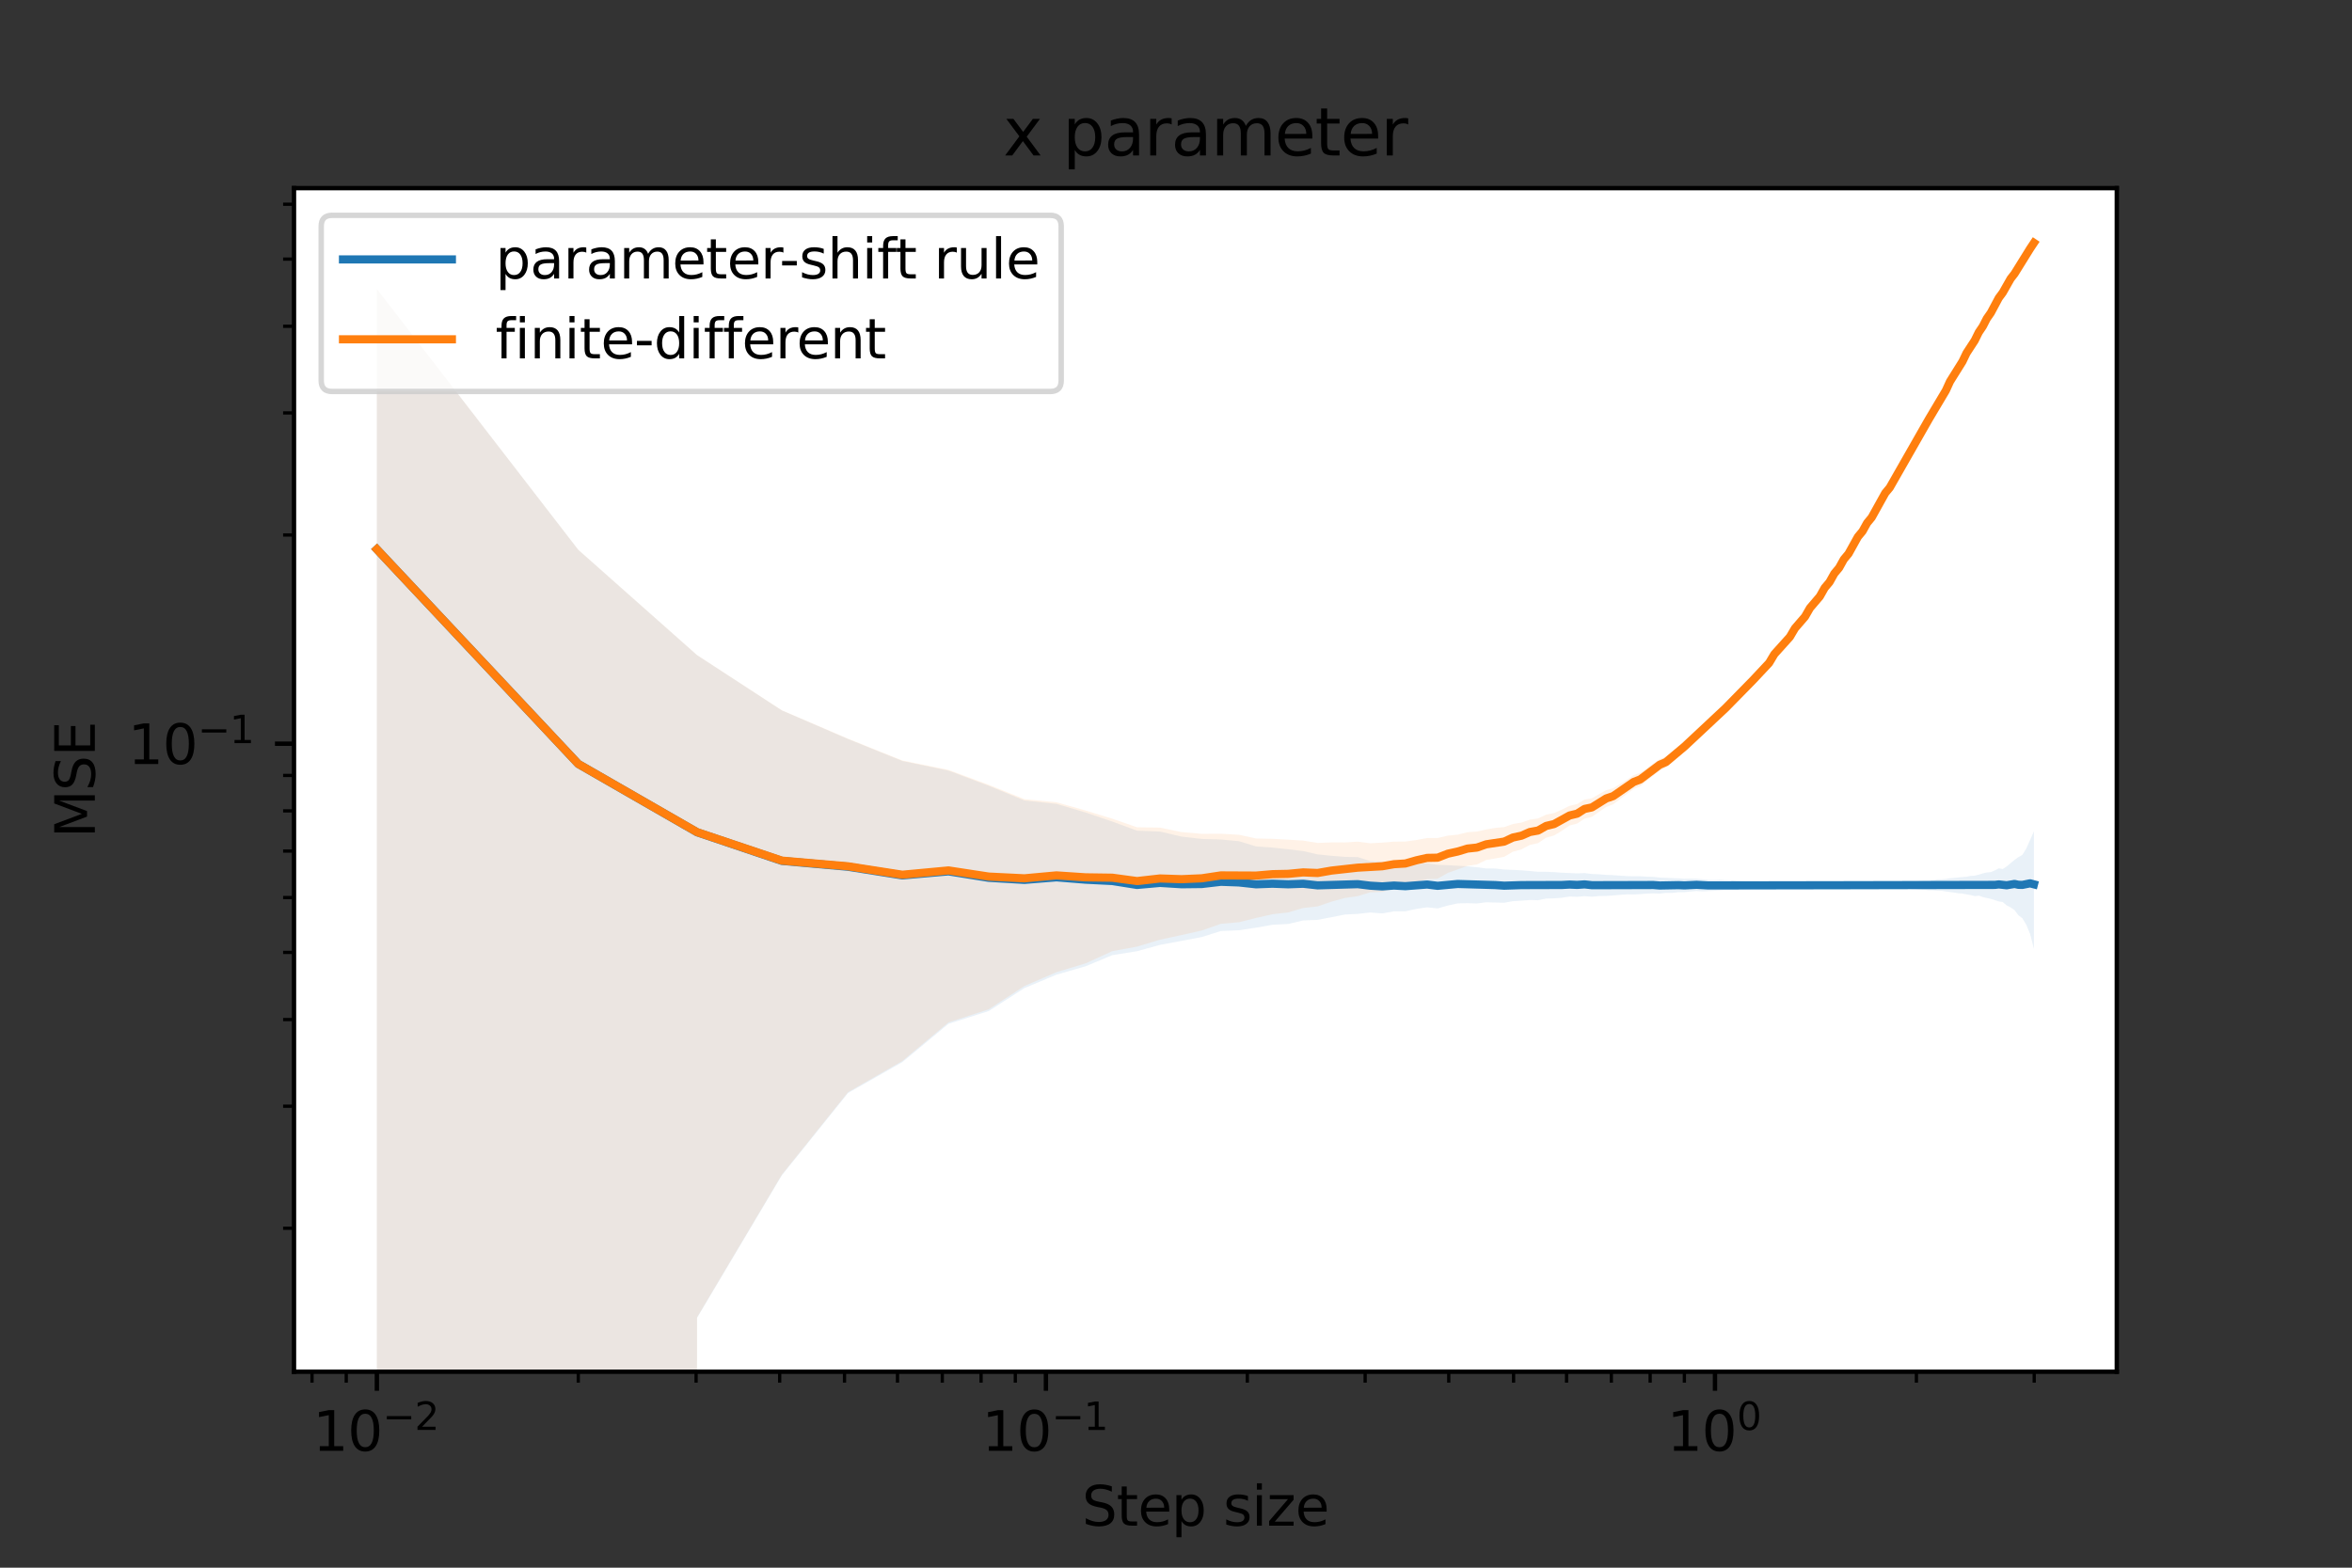 <?xml version="1.0" encoding="utf-8" standalone="no"?>
<!DOCTYPE svg PUBLIC "-//W3C//DTD SVG 1.1//EN"
  "http://www.w3.org/Graphics/SVG/1.1/DTD/svg11.dtd">
<svg xmlns:xlink="http://www.w3.org/1999/xlink" width="432pt" height="288pt" viewBox="0 0 432 288" xmlns="http://www.w3.org/2000/svg" version="1.1">
 <rect x="0" y="0" width="432" height="288" fill="#333333" stroke="none"/>
 <defs>
  <style type="text/css">*{stroke-linejoin: round; stroke-linecap: butt}</style>
 </defs>
 <g id="figure_1">
  <g id="patch_1">
   <path d="M 0 288 
L 432 288 
L 432 0 
L 0 0 
L 0 288 
z
" style="fill: none"/>
  </g>
  <g id="axes_1">
   <g id="patch_2">
    <path d="M 54 252 
L 388.8 252 
L 388.8 34.56 
L 54 34.56 
z
" style="fill: #ffffff"/>
   </g>
   <g id="PolyCollection_1">
    <path d="M 69.218 53.087 
L 69.218 127372.993 
L 106.212 127372.993 
L 128.029 242.116 
L 143.605 215.923 
L 155.755 200.807 
L 165.736 195.126 
L 174.219 188.082 
L 181.605 185.738 
L 188.153 181.527 
L 194.039 179.057 
L 199.391 177.52 
L 204.302 175.471 
L 208.841 174.746 
L 213.065 173.584 
L 217.017 172.848 
L 220.731 172.145 
L 224.238 171.041 
L 227.56 170.897 
L 230.717 170.418 
L 233.728 169.892 
L 236.605 169.742 
L 239.361 169.092 
L 242.008 168.99 
L 244.554 168.503 
L 247.009 168.014 
L 249.378 167.893 
L 251.668 167.633 
L 253.886 167.808 
L 256.036 167.417 
L 258.124 167.416 
L 260.152 166.971 
L 262.125 166.684 
L 264.047 166.889 
L 265.92 166.36 
L 267.747 165.96 
L 269.531 165.922 
L 271.275 165.973 
L 272.98 165.757 
L 274.648 165.809 
L 276.282 165.847 
L 277.883 165.551 
L 279.452 165.462 
L 280.992 165.341 
L 282.503 165.379 
L 283.988 165.07 
L 285.446 165.039 
L 286.879 164.922 
L 288.289 164.703 
L 289.676 164.753 
L 291.041 164.635 
L 292.386 164.743 
L 293.71 164.614 
L 295.015 164.593 
L 296.301 164.503 
L 297.57 164.393 
L 298.821 164.301 
L 300.056 164.324 
L 301.275 164.255 
L 302.478 164.167 
L 303.666 164.119 
L 304.841 164.168 
L 306.001 164.031 
L 307.147 164.039 
L 308.281 163.894 
L 309.402 163.897 
L 310.511 163.781 
L 311.608 163.688 
L 312.694 163.755 
L 313.768 163.703 
L 314.832 163.657 
L 315.885 163.584 
L 316.928 163.498 
L 317.961 163.485 
L 318.985 163.495 
L 319.999 163.415 
L 321.005 163.381 
L 322.001 163.317 
L 322.989 163.334 
L 323.969 163.26 
L 324.94 163.23 
L 325.904 163.124 
L 326.859 163.149 
L 327.808 163.107 
L 328.749 163.082 
L 329.682 163.039 
L 330.609 162.999 
L 331.529 162.96 
L 332.443 162.907 
L 333.35 162.876 
L 334.251 162.845 
L 335.145 162.792 
L 336.034 162.766 
L 336.916 162.719 
L 337.793 162.687 
L 338.664 162.639 
L 339.53 162.636 
L 340.391 162.687 
L 341.246 162.728 
L 342.096 162.746 
L 342.941 162.82 
L 343.781 162.832 
L 344.616 162.882 
L 345.447 162.938 
L 346.272 162.975 
L 347.094 163.004 
L 347.911 163.104 
L 348.724 163.143 
L 349.532 163.153 
L 350.336 163.204 
L 351.136 163.324 
L 351.933 163.352 
L 352.725 163.425 
L 353.513 163.48 
L 354.298 163.576 
L 355.079 163.575 
L 355.856 163.624 
L 356.63 163.654 
L 357.4 163.773 
L 358.167 163.874 
L 358.931 163.977 
L 359.691 164.107 
L 360.448 164.16 
L 361.202 164.307 
L 361.953 164.433 
L 362.7 164.625 
L 363.445 164.538 
L 364.186 164.792 
L 364.925 164.979 
L 365.661 165.132 
L 366.394 165.354 
L 367.125 165.599 
L 367.852 165.72 
L 368.577 166.325 
L 369.3 166.7 
L 370.02 167.2 
L 370.737 168.147 
L 371.452 168.694 
L 372.164 169.866 
L 372.874 171.572 
L 373.582 174.312 
L 373.582 152.711 
L 373.582 152.711 
L 372.874 154.323 
L 372.164 155.895 
L 371.452 157.048 
L 370.737 157.46 
L 370.02 157.965 
L 369.3 158.57 
L 368.577 159.168 
L 367.852 159.654 
L 367.125 159.52 
L 366.394 159.906 
L 365.661 160.215 
L 364.925 160.286 
L 364.186 160.449 
L 363.445 160.687 
L 362.7 160.867 
L 361.953 160.909 
L 361.202 161.072 
L 360.448 161.125 
L 359.691 161.193 
L 358.931 161.281 
L 358.167 161.34 
L 357.4 161.47 
L 356.63 161.528 
L 355.856 161.54 
L 355.079 161.705 
L 354.298 161.733 
L 353.513 161.759 
L 352.725 161.823 
L 351.933 161.927 
L 351.136 162.005 
L 350.336 162.029 
L 349.532 162.104 
L 348.724 162.127 
L 347.911 162.185 
L 347.094 162.208 
L 346.272 162.266 
L 345.447 162.315 
L 344.616 162.361 
L 343.781 162.395 
L 342.941 162.439 
L 342.096 162.477 
L 341.246 162.514 
L 340.391 162.558 
L 339.53 162.607 
L 338.664 162.603 
L 337.793 162.557 
L 336.916 162.535 
L 336.034 162.487 
L 335.145 162.449 
L 334.251 162.397 
L 333.35 162.375 
L 332.443 162.346 
L 331.529 162.289 
L 330.609 162.261 
L 329.682 162.268 
L 328.749 162.177 
L 327.808 162.147 
L 326.859 162.063 
L 325.904 162.057 
L 324.94 162.055 
L 323.969 162.024 
L 322.989 161.89 
L 322.001 161.902 
L 321.005 161.894 
L 319.999 161.852 
L 318.985 161.829 
L 317.961 161.706 
L 316.928 161.697 
L 315.885 161.622 
L 314.832 161.679 
L 313.768 161.647 
L 312.694 161.532 
L 311.608 161.433 
L 310.511 161.412 
L 309.402 161.442 
L 308.281 161.356 
L 307.147 161.325 
L 306.001 161.267 
L 304.841 161.221 
L 303.666 161.092 
L 302.478 161.055 
L 301.275 160.982 
L 300.056 160.984 
L 298.821 160.953 
L 297.57 160.866 
L 296.301 160.777 
L 295.015 160.722 
L 293.71 160.614 
L 292.386 160.567 
L 291.041 160.388 
L 289.676 160.456 
L 288.289 160.386 
L 286.879 160.331 
L 285.446 160.222 
L 283.988 160.155 
L 282.503 160.155 
L 280.992 160.014 
L 279.452 159.885 
L 277.883 159.808 
L 276.282 159.738 
L 274.648 159.56 
L 272.98 159.542 
L 271.275 159.327 
L 269.531 159.148 
L 267.747 159.041 
L 265.92 158.944 
L 264.047 158.869 
L 262.125 158.601 
L 260.152 158.731 
L 258.124 158.539 
L 256.036 158.324 
L 253.886 158.283 
L 251.668 158.183 
L 249.378 157.459 
L 247.009 157.415 
L 244.554 157.219 
L 242.008 156.958 
L 239.361 156.351 
L 236.605 156.016 
L 233.728 155.709 
L 230.717 155.498 
L 227.56 154.537 
L 224.238 154.221 
L 220.731 154.123 
L 217.017 153.693 
L 213.065 152.763 
L 208.841 152.603 
L 204.302 150.932 
L 199.391 149.266 
L 194.039 147.682 
L 188.153 147.052 
L 181.605 144.354 
L 174.219 141.572 
L 165.736 139.805 
L 155.755 135.765 
L 143.605 130.517 
L 128.029 120.359 
L 106.212 101.004 
L 69.218 53.087 
z
" clip-path="url(#p5940b8e900)" style="fill: #1f77b4; fill-opacity: 0.1"/>
   </g>
   <g id="PolyCollection_2">
    <path d="M 69.218 53.088 
L 69.218 127372.993 
L 106.212 127372.993 
L 128.029 242.02 
L 143.605 215.803 
L 155.755 200.656 
L 165.736 194.922 
L 174.219 187.829 
L 181.605 185.417 
L 188.153 181.144 
L 194.039 178.6 
L 199.391 176.978 
L 204.302 174.736 
L 208.841 173.902 
L 213.065 172.629 
L 217.017 171.773 
L 220.731 170.943 
L 224.238 169.714 
L 227.56 169.422 
L 230.717 168.632 
L 233.728 167.948 
L 236.605 167.623 
L 239.361 166.806 
L 242.008 166.516 
L 244.554 165.642 
L 247.009 164.962 
L 249.378 164.627 
L 251.668 163.924 
L 253.886 163.853 
L 256.036 163.238 
L 258.124 162.986 
L 260.152 162.048 
L 262.125 161.512 
L 264.047 161.428 
L 265.92 160.37 
L 267.747 159.71 
L 269.531 159.076 
L 271.275 158.814 
L 272.98 157.983 
L 274.648 157.704 
L 276.282 157.405 
L 277.883 156.464 
L 279.452 156.039 
L 280.992 155.223 
L 282.503 154.893 
L 283.988 153.889 
L 285.446 153.486 
L 286.879 152.62 
L 288.289 151.652 
L 289.676 151.295 
L 291.041 150.388 
L 292.386 150.065 
L 293.71 149.124 
L 295.015 148.255 
L 296.301 147.753 
L 297.57 146.793 
L 298.821 145.834 
L 300.056 144.95 
L 301.275 144.442 
L 302.478 143.455 
L 303.666 142.488 
L 304.841 141.579 
L 306.001 141.003 
L 307.147 140.049 
L 308.281 138.976 
L 309.402 137.998 
L 310.511 136.931 
L 311.608 135.871 
L 312.694 134.911 
L 313.768 133.864 
L 314.832 132.815 
L 315.885 131.744 
L 316.928 130.659 
L 317.961 129.615 
L 318.985 128.58 
L 319.999 127.487 
L 321.005 126.417 
L 322.001 125.327 
L 322.989 124.28 
L 323.969 123.18 
L 324.94 122.103 
L 325.904 120.452 
L 326.859 119.4 
L 327.808 118.313 
L 328.749 117.234 
L 329.682 115.613 
L 330.609 114.528 
L 331.529 113.444 
L 332.443 111.824 
L 333.35 110.748 
L 334.251 109.674 
L 335.145 108.065 
L 336.034 106.999 
L 336.916 105.403 
L 337.793 104.343 
L 338.664 102.76 
L 339.53 101.72 
L 340.391 100.187 
L 341.246 98.658 
L 342.096 97.641 
L 342.941 96.137 
L 343.781 95.128 
L 344.616 93.634 
L 345.447 92.152 
L 346.272 90.676 
L 347.094 89.699 
L 347.911 88.26 
L 348.724 86.817 
L 349.532 85.38 
L 350.336 83.967 
L 351.136 82.584 
L 351.933 81.193 
L 352.725 79.828 
L 353.513 78.473 
L 354.298 77.141 
L 355.079 75.806 
L 355.856 74.497 
L 356.63 73.201 
L 357.4 71.936 
L 358.167 70.265 
L 358.931 69.034 
L 359.691 67.824 
L 360.448 66.619 
L 361.202 65.05 
L 361.953 63.894 
L 362.7 62.762 
L 363.445 61.244 
L 364.186 60.157 
L 364.925 58.719 
L 365.661 57.662 
L 366.394 56.281 
L 367.125 54.93 
L 367.852 53.934 
L 368.577 52.656 
L 369.3 51.395 
L 370.02 50.476 
L 370.737 49.284 
L 371.452 48.104 
L 372.164 46.967 
L 372.874 45.862 
L 373.582 44.791 
L 373.582 44.444 
L 373.582 44.444 
L 372.874 45.498 
L 372.164 46.599 
L 371.452 47.734 
L 370.737 48.885 
L 370.02 50.076 
L 369.3 51.006 
L 368.577 52.27 
L 367.852 53.567 
L 367.125 54.532 
L 366.394 55.885 
L 365.661 57.27 
L 364.925 58.319 
L 364.186 59.753 
L 363.445 60.863 
L 362.7 62.36 
L 361.953 63.494 
L 361.202 64.662 
L 360.448 66.229 
L 359.691 67.429 
L 358.931 68.65 
L 358.167 69.885 
L 357.4 71.568 
L 356.63 72.845 
L 355.856 74.132 
L 355.079 75.464 
L 354.298 76.788 
L 353.513 78.129 
L 352.725 79.493 
L 351.933 80.884 
L 351.136 82.285 
L 350.336 83.69 
L 349.532 85.123 
L 348.724 86.558 
L 347.911 88.017 
L 347.094 89.48 
L 346.272 90.475 
L 345.447 91.969 
L 344.616 93.476 
L 343.781 94.991 
L 342.941 96.014 
L 342.096 97.551 
L 341.246 98.585 
L 340.391 100.142 
L 339.53 101.71 
L 338.664 102.747 
L 337.793 104.293 
L 336.916 105.331 
L 336.034 106.886 
L 335.145 107.922 
L 334.251 109.482 
L 333.35 110.529 
L 332.443 111.574 
L 331.529 113.135 
L 330.609 114.182 
L 329.682 115.244 
L 328.749 116.788 
L 327.808 117.83 
L 326.859 118.844 
L 325.904 119.895 
L 324.94 121.472 
L 323.969 122.504 
L 322.989 123.476 
L 322.001 124.525 
L 321.005 125.559 
L 319.999 126.568 
L 318.985 127.584 
L 317.961 128.534 
L 316.928 129.546 
L 315.885 130.51 
L 314.832 131.552 
L 313.768 132.53 
L 312.694 133.445 
L 311.608 134.36 
L 310.511 135.318 
L 309.402 136.302 
L 308.281 137.195 
L 307.147 138.116 
L 306.001 139.007 
L 304.841 139.435 
L 303.666 140.254 
L 302.478 141.127 
L 301.275 141.959 
L 300.056 142.4 
L 298.821 143.244 
L 297.57 144.028 
L 296.301 144.795 
L 295.015 145.165 
L 293.71 145.89 
L 292.386 146.647 
L 291.041 146.892 
L 289.676 147.718 
L 288.289 148.037 
L 286.879 148.734 
L 285.446 149.364 
L 283.988 149.661 
L 282.503 150.356 
L 280.992 150.572 
L 279.452 151.12 
L 277.883 151.376 
L 276.282 151.946 
L 274.648 152.092 
L 272.98 152.377 
L 271.275 152.766 
L 269.531 152.886 
L 267.747 153.338 
L 265.92 153.514 
L 264.047 153.958 
L 262.125 153.955 
L 260.152 154.319 
L 258.124 154.603 
L 256.036 154.621 
L 253.886 154.799 
L 251.668 154.913 
L 249.378 154.62 
L 247.009 154.766 
L 244.554 154.76 
L 242.008 154.853 
L 239.361 154.425 
L 236.605 154.254 
L 233.728 154.101 
L 230.717 154.037 
L 227.56 153.356 
L 224.238 153.164 
L 220.731 153.182 
L 217.017 152.863 
L 213.065 152.043 
L 208.841 151.976 
L 204.302 150.405 
L 199.391 148.897 
L 194.039 147.384 
L 188.153 146.813 
L 181.605 144.173 
L 174.219 141.439 
L 165.736 139.71 
L 155.755 135.703 
L 143.605 130.481 
L 128.029 120.342 
L 106.212 101 
L 69.218 53.088 
z
" clip-path="url(#p5940b8e900)" style="fill: #ff7f0e; fill-opacity: 0.1"/>
   </g>
   <g id="matplotlib.axis_1">
    <g id="xtick_1">
     <g id="line2d_1">
      <defs>
       <path id="mebc80a9da3" d="M 0 0 
L 0 3.5 
" style="stroke: #000000; stroke-width: 0.8"/>
      </defs>
      <g>
       <use xlink:href="#mebc80a9da3" x="69.218" y="252" style="stroke: #000000; stroke-width: 0.8"/>
      </g>
     </g>
     <g id="text_1">
      <!-- $\mathdefault{10^{-2}}$ -->
      <g transform="translate(57.468 266.598)scale(0.1 -0.1)">
       <defs>
        <path id="DejaVuSans-31" d="M 794 531 
L 1825 531 
L 1825 4091 
L 703 3866 
L 703 4441 
L 1819 4666 
L 2450 4666 
L 2450 531 
L 3481 531 
L 3481 0 
L 794 0 
L 794 531 
z
" transform="scale(0.016)"/>
        <path id="DejaVuSans-30" d="M 2034 4250 
Q 1547 4250 1301 3770 
Q 1056 3291 1056 2328 
Q 1056 1369 1301 889 
Q 1547 409 2034 409 
Q 2525 409 2770 889 
Q 3016 1369 3016 2328 
Q 3016 3291 2770 3770 
Q 2525 4250 2034 4250 
z
M 2034 4750 
Q 2819 4750 3233 4129 
Q 3647 3509 3647 2328 
Q 3647 1150 3233 529 
Q 2819 -91 2034 -91 
Q 1250 -91 836 529 
Q 422 1150 422 2328 
Q 422 3509 836 4129 
Q 1250 4750 2034 4750 
z
" transform="scale(0.016)"/>
        <path id="DejaVuSans-2212" d="M 678 2272 
L 4684 2272 
L 4684 1741 
L 678 1741 
L 678 2272 
z
" transform="scale(0.016)"/>
        <path id="DejaVuSans-32" d="M 1228 531 
L 3431 531 
L 3431 0 
L 469 0 
L 469 531 
Q 828 903 1448 1529 
Q 2069 2156 2228 2338 
Q 2531 2678 2651 2914 
Q 2772 3150 2772 3378 
Q 2772 3750 2511 3984 
Q 2250 4219 1831 4219 
Q 1534 4219 1204 4116 
Q 875 4013 500 3803 
L 500 4441 
Q 881 4594 1212 4672 
Q 1544 4750 1819 4750 
Q 2544 4750 2975 4387 
Q 3406 4025 3406 3419 
Q 3406 3131 3298 2873 
Q 3191 2616 2906 2266 
Q 2828 2175 2409 1742 
Q 1991 1309 1228 531 
z
" transform="scale(0.016)"/>
       </defs>
       <use xlink:href="#DejaVuSans-31" transform="translate(0 0.766)"/>
       <use xlink:href="#DejaVuSans-30" transform="translate(63.623 0.766)"/>
       <use xlink:href="#DejaVuSans-2212" transform="translate(128.203 39.047)scale(0.7)"/>
       <use xlink:href="#DejaVuSans-32" transform="translate(186.855 39.047)scale(0.7)"/>
      </g>
     </g>
    </g>
    <g id="xtick_2">
     <g id="line2d_2">
      <g>
       <use xlink:href="#mebc80a9da3" x="192.108" y="252" style="stroke: #000000; stroke-width: 0.8"/>
      </g>
     </g>
     <g id="text_2">
      <!-- $\mathdefault{10^{-1}}$ -->
      <g transform="translate(180.358 266.598)scale(0.1 -0.1)">
       <use xlink:href="#DejaVuSans-31" transform="translate(0 0.684)"/>
       <use xlink:href="#DejaVuSans-30" transform="translate(63.623 0.684)"/>
       <use xlink:href="#DejaVuSans-2212" transform="translate(128.203 38.966)scale(0.7)"/>
       <use xlink:href="#DejaVuSans-31" transform="translate(186.855 38.966)scale(0.7)"/>
      </g>
     </g>
    </g>
    <g id="xtick_3">
     <g id="line2d_3">
      <g>
       <use xlink:href="#mebc80a9da3" x="314.998" y="252" style="stroke: #000000; stroke-width: 0.8"/>
      </g>
     </g>
     <g id="text_3">
      <!-- $\mathdefault{10^{0}}$ -->
      <g transform="translate(306.198 266.598)scale(0.1 -0.1)">
       <use xlink:href="#DejaVuSans-31" transform="translate(0 0.766)"/>
       <use xlink:href="#DejaVuSans-30" transform="translate(63.623 0.766)"/>
       <use xlink:href="#DejaVuSans-30" transform="translate(128.203 39.047)scale(0.7)"/>
      </g>
     </g>
    </g>
    <g id="xtick_4">
     <g id="line2d_4">
      <defs>
       <path id="m142f79b14d" d="M 0 0 
L 0 2 
" style="stroke: #000000; stroke-width: 0.6"/>
      </defs>
      <g>
       <use xlink:href="#m142f79b14d" x="57.309" y="252" style="stroke: #000000; stroke-width: 0.6"/>
      </g>
     </g>
    </g>
    <g id="xtick_5">
     <g id="line2d_5">
      <g>
       <use xlink:href="#m142f79b14d" x="63.595" y="252" style="stroke: #000000; stroke-width: 0.6"/>
      </g>
     </g>
    </g>
    <g id="xtick_6">
     <g id="line2d_6">
      <g>
       <use xlink:href="#m142f79b14d" x="106.212" y="252" style="stroke: #000000; stroke-width: 0.6"/>
      </g>
     </g>
    </g>
    <g id="xtick_7">
     <g id="line2d_7">
      <g>
       <use xlink:href="#m142f79b14d" x="127.852" y="252" style="stroke: #000000; stroke-width: 0.6"/>
      </g>
     </g>
    </g>
    <g id="xtick_8">
     <g id="line2d_8">
      <g>
       <use xlink:href="#m142f79b14d" x="143.205" y="252" style="stroke: #000000; stroke-width: 0.6"/>
      </g>
     </g>
    </g>
    <g id="xtick_9">
     <g id="line2d_9">
      <g>
       <use xlink:href="#m142f79b14d" x="155.114" y="252" style="stroke: #000000; stroke-width: 0.6"/>
      </g>
     </g>
    </g>
    <g id="xtick_10">
     <g id="line2d_10">
      <g>
       <use xlink:href="#m142f79b14d" x="164.845" y="252" style="stroke: #000000; stroke-width: 0.6"/>
      </g>
     </g>
    </g>
    <g id="xtick_11">
     <g id="line2d_11">
      <g>
       <use xlink:href="#m142f79b14d" x="173.072" y="252" style="stroke: #000000; stroke-width: 0.6"/>
      </g>
     </g>
    </g>
    <g id="xtick_12">
     <g id="line2d_12">
      <g>
       <use xlink:href="#m142f79b14d" x="180.199" y="252" style="stroke: #000000; stroke-width: 0.6"/>
      </g>
     </g>
    </g>
    <g id="xtick_13">
     <g id="line2d_13">
      <g>
       <use xlink:href="#m142f79b14d" x="186.485" y="252" style="stroke: #000000; stroke-width: 0.6"/>
      </g>
     </g>
    </g>
    <g id="xtick_14">
     <g id="line2d_14">
      <g>
       <use xlink:href="#m142f79b14d" x="229.102" y="252" style="stroke: #000000; stroke-width: 0.6"/>
      </g>
     </g>
    </g>
    <g id="xtick_15">
     <g id="line2d_15">
      <g>
       <use xlink:href="#m142f79b14d" x="250.741" y="252" style="stroke: #000000; stroke-width: 0.6"/>
      </g>
     </g>
    </g>
    <g id="xtick_16">
     <g id="line2d_16">
      <g>
       <use xlink:href="#m142f79b14d" x="266.095" y="252" style="stroke: #000000; stroke-width: 0.6"/>
      </g>
     </g>
    </g>
    <g id="xtick_17">
     <g id="line2d_17">
      <g>
       <use xlink:href="#m142f79b14d" x="278.004" y="252" style="stroke: #000000; stroke-width: 0.6"/>
      </g>
     </g>
    </g>
    <g id="xtick_18">
     <g id="line2d_18">
      <g>
       <use xlink:href="#m142f79b14d" x="287.735" y="252" style="stroke: #000000; stroke-width: 0.6"/>
      </g>
     </g>
    </g>
    <g id="xtick_19">
     <g id="line2d_19">
      <g>
       <use xlink:href="#m142f79b14d" x="295.962" y="252" style="stroke: #000000; stroke-width: 0.6"/>
      </g>
     </g>
    </g>
    <g id="xtick_20">
     <g id="line2d_20">
      <g>
       <use xlink:href="#m142f79b14d" x="303.089" y="252" style="stroke: #000000; stroke-width: 0.6"/>
      </g>
     </g>
    </g>
    <g id="xtick_21">
     <g id="line2d_21">
      <g>
       <use xlink:href="#m142f79b14d" x="309.375" y="252" style="stroke: #000000; stroke-width: 0.6"/>
      </g>
     </g>
    </g>
    <g id="xtick_22">
     <g id="line2d_22">
      <g>
       <use xlink:href="#m142f79b14d" x="351.991" y="252" style="stroke: #000000; stroke-width: 0.6"/>
      </g>
     </g>
    </g>
    <g id="xtick_23">
     <g id="line2d_23">
      <g>
       <use xlink:href="#m142f79b14d" x="373.631" y="252" style="stroke: #000000; stroke-width: 0.6"/>
      </g>
     </g>
    </g>
    <g id="text_4">
     <!-- Step size -->
     <g transform="translate(198.731 280.277)scale(0.1 -0.1)">
      <defs>
       <path id="DejaVuSans-53" d="M 3425 4513 
L 3425 3897 
Q 3066 4069 2747 4153 
Q 2428 4238 2131 4238 
Q 1616 4238 1336 4038 
Q 1056 3838 1056 3469 
Q 1056 3159 1242 3001 
Q 1428 2844 1947 2747 
L 2328 2669 
Q 3034 2534 3370 2195 
Q 3706 1856 3706 1288 
Q 3706 609 3251 259 
Q 2797 -91 1919 -91 
Q 1588 -91 1214 -16 
Q 841 59 441 206 
L 441 856 
Q 825 641 1194 531 
Q 1563 422 1919 422 
Q 2459 422 2753 634 
Q 3047 847 3047 1241 
Q 3047 1584 2836 1778 
Q 2625 1972 2144 2069 
L 1759 2144 
Q 1053 2284 737 2584 
Q 422 2884 422 3419 
Q 422 4038 858 4394 
Q 1294 4750 2059 4750 
Q 2388 4750 2728 4690 
Q 3069 4631 3425 4513 
z
" transform="scale(0.016)"/>
       <path id="DejaVuSans-74" d="M 1172 4494 
L 1172 3500 
L 2356 3500 
L 2356 3053 
L 1172 3053 
L 1172 1153 
Q 1172 725 1289 603 
Q 1406 481 1766 481 
L 2356 481 
L 2356 0 
L 1766 0 
Q 1100 0 847 248 
Q 594 497 594 1153 
L 594 3053 
L 172 3053 
L 172 3500 
L 594 3500 
L 594 4494 
L 1172 4494 
z
" transform="scale(0.016)"/>
       <path id="DejaVuSans-65" d="M 3597 1894 
L 3597 1613 
L 953 1613 
Q 991 1019 1311 708 
Q 1631 397 2203 397 
Q 2534 397 2845 478 
Q 3156 559 3463 722 
L 3463 178 
Q 3153 47 2828 -22 
Q 2503 -91 2169 -91 
Q 1331 -91 842 396 
Q 353 884 353 1716 
Q 353 2575 817 3079 
Q 1281 3584 2069 3584 
Q 2775 3584 3186 3129 
Q 3597 2675 3597 1894 
z
M 3022 2063 
Q 3016 2534 2758 2815 
Q 2500 3097 2075 3097 
Q 1594 3097 1305 2825 
Q 1016 2553 972 2059 
L 3022 2063 
z
" transform="scale(0.016)"/>
       <path id="DejaVuSans-70" d="M 1159 525 
L 1159 -1331 
L 581 -1331 
L 581 3500 
L 1159 3500 
L 1159 2969 
Q 1341 3281 1617 3432 
Q 1894 3584 2278 3584 
Q 2916 3584 3314 3078 
Q 3713 2572 3713 1747 
Q 3713 922 3314 415 
Q 2916 -91 2278 -91 
Q 1894 -91 1617 61 
Q 1341 213 1159 525 
z
M 3116 1747 
Q 3116 2381 2855 2742 
Q 2594 3103 2138 3103 
Q 1681 3103 1420 2742 
Q 1159 2381 1159 1747 
Q 1159 1113 1420 752 
Q 1681 391 2138 391 
Q 2594 391 2855 752 
Q 3116 1113 3116 1747 
z
" transform="scale(0.016)"/>
       <path id="DejaVuSans-20" transform="scale(0.016)"/>
       <path id="DejaVuSans-73" d="M 2834 3397 
L 2834 2853 
Q 2591 2978 2328 3040 
Q 2066 3103 1784 3103 
Q 1356 3103 1142 2972 
Q 928 2841 928 2578 
Q 928 2378 1081 2264 
Q 1234 2150 1697 2047 
L 1894 2003 
Q 2506 1872 2764 1633 
Q 3022 1394 3022 966 
Q 3022 478 2636 193 
Q 2250 -91 1575 -91 
Q 1294 -91 989 -36 
Q 684 19 347 128 
L 347 722 
Q 666 556 975 473 
Q 1284 391 1588 391 
Q 1994 391 2212 530 
Q 2431 669 2431 922 
Q 2431 1156 2273 1281 
Q 2116 1406 1581 1522 
L 1381 1569 
Q 847 1681 609 1914 
Q 372 2147 372 2553 
Q 372 3047 722 3315 
Q 1072 3584 1716 3584 
Q 2034 3584 2315 3537 
Q 2597 3491 2834 3397 
z
" transform="scale(0.016)"/>
       <path id="DejaVuSans-69" d="M 603 3500 
L 1178 3500 
L 1178 0 
L 603 0 
L 603 3500 
z
M 603 4863 
L 1178 4863 
L 1178 4134 
L 603 4134 
L 603 4863 
z
" transform="scale(0.016)"/>
       <path id="DejaVuSans-7a" d="M 353 3500 
L 3084 3500 
L 3084 2975 
L 922 459 
L 3084 459 
L 3084 0 
L 275 0 
L 275 525 
L 2438 3041 
L 353 3041 
L 353 3500 
z
" transform="scale(0.016)"/>
      </defs>
      <use xlink:href="#DejaVuSans-53"/>
      <use xlink:href="#DejaVuSans-74" x="63.477"/>
      <use xlink:href="#DejaVuSans-65" x="102.686"/>
      <use xlink:href="#DejaVuSans-70" x="164.209"/>
      <use xlink:href="#DejaVuSans-20" x="227.686"/>
      <use xlink:href="#DejaVuSans-73" x="259.473"/>
      <use xlink:href="#DejaVuSans-69" x="311.572"/>
      <use xlink:href="#DejaVuSans-7a" x="339.355"/>
      <use xlink:href="#DejaVuSans-65" x="391.846"/>
     </g>
    </g>
   </g>
   <g id="matplotlib.axis_2">
    <g id="ytick_1">
     <g id="line2d_24">
      <defs>
       <path id="m6ae442170d" d="M 0 0 
L -3.5 0 
" style="stroke: #000000; stroke-width: 0.8"/>
      </defs>
      <g>
       <use xlink:href="#m6ae442170d" x="54" y="136.625" style="stroke: #000000; stroke-width: 0.8"/>
      </g>
     </g>
     <g id="text_5">
      <!-- $\mathdefault{10^{-1}}$ -->
      <g transform="translate(23.5 140.424)scale(0.1 -0.1)">
       <use xlink:href="#DejaVuSans-31" transform="translate(0 0.684)"/>
       <use xlink:href="#DejaVuSans-30" transform="translate(63.623 0.684)"/>
       <use xlink:href="#DejaVuSans-2212" transform="translate(128.203 38.966)scale(0.7)"/>
       <use xlink:href="#DejaVuSans-31" transform="translate(186.855 38.966)scale(0.7)"/>
      </g>
     </g>
    </g>
    <g id="ytick_2">
     <g id="line2d_25">
      <defs>
       <path id="mb93731e165" d="M 0 0 
L -2 0 
" style="stroke: #000000; stroke-width: 0.6"/>
      </defs>
      <g>
       <use xlink:href="#mb93731e165" x="54" y="225.648" style="stroke: #000000; stroke-width: 0.6"/>
      </g>
     </g>
    </g>
    <g id="ytick_3">
     <g id="line2d_26">
      <g>
       <use xlink:href="#mb93731e165" x="54" y="203.221" style="stroke: #000000; stroke-width: 0.6"/>
      </g>
     </g>
    </g>
    <g id="ytick_4">
     <g id="line2d_27">
      <g>
       <use xlink:href="#mb93731e165" x="54" y="187.308" style="stroke: #000000; stroke-width: 0.6"/>
      </g>
     </g>
    </g>
    <g id="ytick_5">
     <g id="line2d_28">
      <g>
       <use xlink:href="#mb93731e165" x="54" y="174.965" style="stroke: #000000; stroke-width: 0.6"/>
      </g>
     </g>
    </g>
    <g id="ytick_6">
     <g id="line2d_29">
      <g>
       <use xlink:href="#mb93731e165" x="54" y="164.88" style="stroke: #000000; stroke-width: 0.6"/>
      </g>
     </g>
    </g>
    <g id="ytick_7">
     <g id="line2d_30">
      <g>
       <use xlink:href="#mb93731e165" x="54" y="156.354" style="stroke: #000000; stroke-width: 0.6"/>
      </g>
     </g>
    </g>
    <g id="ytick_8">
     <g id="line2d_31">
      <g>
       <use xlink:href="#mb93731e165" x="54" y="148.968" style="stroke: #000000; stroke-width: 0.6"/>
      </g>
     </g>
    </g>
    <g id="ytick_9">
     <g id="line2d_32">
      <g>
       <use xlink:href="#mb93731e165" x="54" y="142.453" style="stroke: #000000; stroke-width: 0.6"/>
      </g>
     </g>
    </g>
    <g id="ytick_10">
     <g id="line2d_33">
      <g>
       <use xlink:href="#mb93731e165" x="54" y="98.285" style="stroke: #000000; stroke-width: 0.6"/>
      </g>
     </g>
    </g>
    <g id="ytick_11">
     <g id="line2d_34">
      <g>
       <use xlink:href="#mb93731e165" x="54" y="75.857" style="stroke: #000000; stroke-width: 0.6"/>
      </g>
     </g>
    </g>
    <g id="ytick_12">
     <g id="line2d_35">
      <g>
       <use xlink:href="#mb93731e165" x="54" y="59.944" style="stroke: #000000; stroke-width: 0.6"/>
      </g>
     </g>
    </g>
    <g id="ytick_13">
     <g id="line2d_36">
      <g>
       <use xlink:href="#mb93731e165" x="54" y="47.602" style="stroke: #000000; stroke-width: 0.6"/>
      </g>
     </g>
    </g>
    <g id="ytick_14">
     <g id="line2d_37">
      <g>
       <use xlink:href="#mb93731e165" x="54" y="37.517" style="stroke: #000000; stroke-width: 0.6"/>
      </g>
     </g>
    </g>
    <g id="text_6">
     <!-- MSE -->
     <g transform="translate(17.42 153.928)rotate(-90)scale(0.1 -0.1)">
      <defs>
       <path id="DejaVuSans-4d" d="M 628 4666 
L 1569 4666 
L 2759 1491 
L 3956 4666 
L 4897 4666 
L 4897 0 
L 4281 0 
L 4281 4097 
L 3078 897 
L 2444 897 
L 1241 4097 
L 1241 0 
L 628 0 
L 628 4666 
z
" transform="scale(0.016)"/>
       <path id="DejaVuSans-45" d="M 628 4666 
L 3578 4666 
L 3578 4134 
L 1259 4134 
L 1259 2753 
L 3481 2753 
L 3481 2222 
L 1259 2222 
L 1259 531 
L 3634 531 
L 3634 0 
L 628 0 
L 628 4666 
z
" transform="scale(0.016)"/>
      </defs>
      <use xlink:href="#DejaVuSans-4d"/>
      <use xlink:href="#DejaVuSans-53" x="86.279"/>
      <use xlink:href="#DejaVuSans-45" x="149.756"/>
     </g>
    </g>
   </g>
   <g id="line2d_38">
    <path d="M 69.218 100.909 
L 106.212 140.345 
L 128.029 152.893 
L 143.605 158.153 
L 155.755 159.23 
L 165.736 160.82 
L 174.219 160.076 
L 181.605 161.262 
L 188.153 161.646 
L 194.039 161.174 
L 199.391 161.608 
L 204.302 161.852 
L 208.841 162.574 
L 213.065 162.199 
L 217.017 162.446 
L 220.731 162.403 
L 224.238 161.994 
L 227.56 162.114 
L 230.717 162.456 
L 233.728 162.347 
L 236.605 162.454 
L 239.361 162.355 
L 242.008 162.648 
L 249.378 162.43 
L 251.668 162.707 
L 253.886 162.841 
L 256.036 162.684 
L 258.124 162.8 
L 262.125 162.495 
L 264.047 162.734 
L 267.747 162.393 
L 274.648 162.597 
L 276.282 162.708 
L 279.452 162.603 
L 286.879 162.579 
L 288.289 162.502 
L 289.676 162.563 
L 291.041 162.471 
L 292.386 162.615 
L 296.301 162.609 
L 303.666 162.585 
L 304.841 162.675 
L 308.281 162.61 
L 309.402 162.656 
L 311.608 162.549 
L 313.768 162.665 
L 339.53 162.622 
L 366.394 162.563 
L 367.125 162.476 
L 368.577 162.631 
L 370.02 162.39 
L 370.737 162.546 
L 371.452 162.565 
L 372.874 162.278 
L 373.582 162.463 
L 373.582 162.463 
" clip-path="url(#p5940b8e900)" style="fill: none; stroke: #1f77b4; stroke-width: 1.5; stroke-linecap: square"/>
   </g>
   <g id="line2d_39">
    <path d="M 69.218 100.909 
L 106.212 140.338 
L 128.029 152.869 
L 143.605 158.102 
L 155.755 159.147 
L 165.736 160.696 
L 174.219 159.907 
L 181.605 161.037 
L 188.153 161.357 
L 194.039 160.819 
L 199.391 161.175 
L 204.302 161.243 
L 208.841 161.86 
L 213.065 161.384 
L 217.017 161.514 
L 220.731 161.352 
L 224.238 160.822 
L 230.717 160.854 
L 233.728 160.593 
L 236.605 160.535 
L 239.361 160.27 
L 242.008 160.378 
L 244.554 159.934 
L 249.378 159.397 
L 253.886 159.141 
L 256.036 158.762 
L 258.124 158.635 
L 260.152 158.048 
L 262.125 157.604 
L 264.047 157.567 
L 265.92 156.836 
L 267.747 156.432 
L 269.531 155.894 
L 271.275 155.707 
L 272.98 155.109 
L 276.282 154.608 
L 277.883 153.862 
L 279.452 153.525 
L 280.992 152.849 
L 282.503 152.578 
L 283.988 151.734 
L 285.446 151.387 
L 288.289 149.815 
L 289.676 149.478 
L 291.041 148.612 
L 292.386 148.33 
L 295.015 146.688 
L 296.301 146.254 
L 300.056 143.66 
L 301.275 143.187 
L 304.841 140.496 
L 306.001 139.996 
L 309.402 137.144 
L 316.928 130.1 
L 322.001 124.925 
L 324.94 121.787 
L 325.904 120.173 
L 328.749 117.01 
L 329.682 115.428 
L 331.529 113.29 
L 332.443 111.699 
L 334.251 109.578 
L 335.145 107.994 
L 336.034 106.943 
L 336.916 105.367 
L 337.793 104.318 
L 338.664 102.754 
L 339.53 101.715 
L 341.246 98.622 
L 342.096 97.596 
L 342.941 96.076 
L 343.781 95.059 
L 346.272 90.575 
L 347.094 89.59 
L 354.298 76.964 
L 357.4 71.752 
L 358.167 70.075 
L 360.448 66.424 
L 361.202 64.856 
L 362.7 62.56 
L 363.445 61.053 
L 364.186 59.954 
L 364.925 58.519 
L 365.661 57.466 
L 367.125 54.731 
L 367.852 53.75 
L 369.3 51.2 
L 370.02 50.276 
L 372.874 45.68 
L 373.582 44.617 
L 373.582 44.617 
" clip-path="url(#p5940b8e900)" style="fill: none; stroke: #ff7f0e; stroke-width: 1.5; stroke-linecap: square"/>
   </g>
   <g id="patch_3">
    <path d="M 54 252 
L 54 34.56 
" style="fill: none; stroke: #000000; stroke-width: 0.8; stroke-linejoin: miter; stroke-linecap: square"/>
   </g>
   <g id="patch_4">
    <path d="M 388.8 252 
L 388.8 34.56 
" style="fill: none; stroke: #000000; stroke-width: 0.8; stroke-linejoin: miter; stroke-linecap: square"/>
   </g>
   <g id="patch_5">
    <path d="M 54 252 
L 388.8 252 
" style="fill: none; stroke: #000000; stroke-width: 0.8; stroke-linejoin: miter; stroke-linecap: square"/>
   </g>
   <g id="patch_6">
    <path d="M 54 34.56 
L 388.8 34.56 
" style="fill: none; stroke: #000000; stroke-width: 0.8; stroke-linejoin: miter; stroke-linecap: square"/>
   </g>
   <g id="text_7">
    <!-- x parameter -->
    <g transform="translate(184.266 28.56)scale(0.12 -0.12)">
     <defs>
      <path id="DejaVuSans-78" d="M 3513 3500 
L 2247 1797 
L 3578 0 
L 2900 0 
L 1881 1375 
L 863 0 
L 184 0 
L 1544 1831 
L 300 3500 
L 978 3500 
L 1906 2253 
L 2834 3500 
L 3513 3500 
z
" transform="scale(0.016)"/>
      <path id="DejaVuSans-61" d="M 2194 1759 
Q 1497 1759 1228 1600 
Q 959 1441 959 1056 
Q 959 750 1161 570 
Q 1363 391 1709 391 
Q 2188 391 2477 730 
Q 2766 1069 2766 1631 
L 2766 1759 
L 2194 1759 
z
M 3341 1997 
L 3341 0 
L 2766 0 
L 2766 531 
Q 2569 213 2275 61 
Q 1981 -91 1556 -91 
Q 1019 -91 701 211 
Q 384 513 384 1019 
Q 384 1609 779 1909 
Q 1175 2209 1959 2209 
L 2766 2209 
L 2766 2266 
Q 2766 2663 2505 2880 
Q 2244 3097 1772 3097 
Q 1472 3097 1187 3025 
Q 903 2953 641 2809 
L 641 3341 
Q 956 3463 1253 3523 
Q 1550 3584 1831 3584 
Q 2591 3584 2966 3190 
Q 3341 2797 3341 1997 
z
" transform="scale(0.016)"/>
      <path id="DejaVuSans-72" d="M 2631 2963 
Q 2534 3019 2420 3045 
Q 2306 3072 2169 3072 
Q 1681 3072 1420 2755 
Q 1159 2438 1159 1844 
L 1159 0 
L 581 0 
L 581 3500 
L 1159 3500 
L 1159 2956 
Q 1341 3275 1631 3429 
Q 1922 3584 2338 3584 
Q 2397 3584 2469 3576 
Q 2541 3569 2628 3553 
L 2631 2963 
z
" transform="scale(0.016)"/>
      <path id="DejaVuSans-6d" d="M 3328 2828 
Q 3544 3216 3844 3400 
Q 4144 3584 4550 3584 
Q 5097 3584 5394 3201 
Q 5691 2819 5691 2113 
L 5691 0 
L 5113 0 
L 5113 2094 
Q 5113 2597 4934 2840 
Q 4756 3084 4391 3084 
Q 3944 3084 3684 2787 
Q 3425 2491 3425 1978 
L 3425 0 
L 2847 0 
L 2847 2094 
Q 2847 2600 2669 2842 
Q 2491 3084 2119 3084 
Q 1678 3084 1418 2786 
Q 1159 2488 1159 1978 
L 1159 0 
L 581 0 
L 581 3500 
L 1159 3500 
L 1159 2956 
Q 1356 3278 1631 3431 
Q 1906 3584 2284 3584 
Q 2666 3584 2933 3390 
Q 3200 3197 3328 2828 
z
" transform="scale(0.016)"/>
     </defs>
     <use xlink:href="#DejaVuSans-78"/>
     <use xlink:href="#DejaVuSans-20" x="59.18"/>
     <use xlink:href="#DejaVuSans-70" x="90.967"/>
     <use xlink:href="#DejaVuSans-61" x="154.443"/>
     <use xlink:href="#DejaVuSans-72" x="215.723"/>
     <use xlink:href="#DejaVuSans-61" x="256.836"/>
     <use xlink:href="#DejaVuSans-6d" x="318.115"/>
     <use xlink:href="#DejaVuSans-65" x="415.527"/>
     <use xlink:href="#DejaVuSans-74" x="477.051"/>
     <use xlink:href="#DejaVuSans-65" x="516.26"/>
     <use xlink:href="#DejaVuSans-72" x="577.783"/>
    </g>
   </g>
   <g id="legend_1">
    <g id="patch_7">
     <path d="M 61 71.916 
L 192.912 71.916 
Q 194.912 71.916 194.912 69.916 
L 194.912 41.56 
Q 194.912 39.56 192.912 39.56 
L 61 39.56 
Q 59 39.56 59 41.56 
L 59 69.916 
Q 59 71.916 61 71.916 
z
" style="fill: #ffffff; opacity: 0.8; stroke: #cccccc; stroke-linejoin: miter"/>
    </g>
    <g id="line2d_40">
     <path d="M 63 47.658 
L 73 47.658 
L 83 47.658 
" style="fill: none; stroke: #1f77b4; stroke-width: 1.5; stroke-linecap: square"/>
    </g>
    <g id="text_8">
     <!-- parameter-shift rule -->
     <g transform="translate(91 51.158)scale(0.1 -0.1)">
      <defs>
       <path id="DejaVuSans-2d" d="M 313 2009 
L 1997 2009 
L 1997 1497 
L 313 1497 
L 313 2009 
z
" transform="scale(0.016)"/>
       <path id="DejaVuSans-68" d="M 3513 2113 
L 3513 0 
L 2938 0 
L 2938 2094 
Q 2938 2591 2744 2837 
Q 2550 3084 2163 3084 
Q 1697 3084 1428 2787 
Q 1159 2491 1159 1978 
L 1159 0 
L 581 0 
L 581 4863 
L 1159 4863 
L 1159 2956 
Q 1366 3272 1645 3428 
Q 1925 3584 2291 3584 
Q 2894 3584 3203 3211 
Q 3513 2838 3513 2113 
z
" transform="scale(0.016)"/>
       <path id="DejaVuSans-66" d="M 2375 4863 
L 2375 4384 
L 1825 4384 
Q 1516 4384 1395 4259 
Q 1275 4134 1275 3809 
L 1275 3500 
L 2222 3500 
L 2222 3053 
L 1275 3053 
L 1275 0 
L 697 0 
L 697 3053 
L 147 3053 
L 147 3500 
L 697 3500 
L 697 3744 
Q 697 4328 969 4595 
Q 1241 4863 1831 4863 
L 2375 4863 
z
" transform="scale(0.016)"/>
       <path id="DejaVuSans-75" d="M 544 1381 
L 544 3500 
L 1119 3500 
L 1119 1403 
Q 1119 906 1312 657 
Q 1506 409 1894 409 
Q 2359 409 2629 706 
Q 2900 1003 2900 1516 
L 2900 3500 
L 3475 3500 
L 3475 0 
L 2900 0 
L 2900 538 
Q 2691 219 2414 64 
Q 2138 -91 1772 -91 
Q 1169 -91 856 284 
Q 544 659 544 1381 
z
M 1991 3584 
L 1991 3584 
z
" transform="scale(0.016)"/>
       <path id="DejaVuSans-6c" d="M 603 4863 
L 1178 4863 
L 1178 0 
L 603 0 
L 603 4863 
z
" transform="scale(0.016)"/>
      </defs>
      <use xlink:href="#DejaVuSans-70"/>
      <use xlink:href="#DejaVuSans-61" x="63.477"/>
      <use xlink:href="#DejaVuSans-72" x="124.756"/>
      <use xlink:href="#DejaVuSans-61" x="165.869"/>
      <use xlink:href="#DejaVuSans-6d" x="227.148"/>
      <use xlink:href="#DejaVuSans-65" x="324.561"/>
      <use xlink:href="#DejaVuSans-74" x="386.084"/>
      <use xlink:href="#DejaVuSans-65" x="425.293"/>
      <use xlink:href="#DejaVuSans-72" x="486.816"/>
      <use xlink:href="#DejaVuSans-2d" x="521.555"/>
      <use xlink:href="#DejaVuSans-73" x="557.639"/>
      <use xlink:href="#DejaVuSans-68" x="609.738"/>
      <use xlink:href="#DejaVuSans-69" x="673.117"/>
      <use xlink:href="#DejaVuSans-66" x="700.9"/>
      <use xlink:href="#DejaVuSans-74" x="734.355"/>
      <use xlink:href="#DejaVuSans-20" x="773.564"/>
      <use xlink:href="#DejaVuSans-72" x="805.352"/>
      <use xlink:href="#DejaVuSans-75" x="846.465"/>
      <use xlink:href="#DejaVuSans-6c" x="909.844"/>
      <use xlink:href="#DejaVuSans-65" x="937.627"/>
     </g>
    </g>
    <g id="line2d_41">
     <path d="M 63 62.337 
L 73 62.337 
L 83 62.337 
" style="fill: none; stroke: #ff7f0e; stroke-width: 1.5; stroke-linecap: square"/>
    </g>
    <g id="text_9">
     <!-- finite-different -->
     <g transform="translate(91 65.837)scale(0.1 -0.1)">
      <defs>
       <path id="DejaVuSans-6e" d="M 3513 2113 
L 3513 0 
L 2938 0 
L 2938 2094 
Q 2938 2591 2744 2837 
Q 2550 3084 2163 3084 
Q 1697 3084 1428 2787 
Q 1159 2491 1159 1978 
L 1159 0 
L 581 0 
L 581 3500 
L 1159 3500 
L 1159 2956 
Q 1366 3272 1645 3428 
Q 1925 3584 2291 3584 
Q 2894 3584 3203 3211 
Q 3513 2838 3513 2113 
z
" transform="scale(0.016)"/>
       <path id="DejaVuSans-64" d="M 2906 2969 
L 2906 4863 
L 3481 4863 
L 3481 0 
L 2906 0 
L 2906 525 
Q 2725 213 2448 61 
Q 2172 -91 1784 -91 
Q 1150 -91 751 415 
Q 353 922 353 1747 
Q 353 2572 751 3078 
Q 1150 3584 1784 3584 
Q 2172 3584 2448 3432 
Q 2725 3281 2906 2969 
z
M 947 1747 
Q 947 1113 1208 752 
Q 1469 391 1925 391 
Q 2381 391 2643 752 
Q 2906 1113 2906 1747 
Q 2906 2381 2643 2742 
Q 2381 3103 1925 3103 
Q 1469 3103 1208 2742 
Q 947 2381 947 1747 
z
" transform="scale(0.016)"/>
      </defs>
      <use xlink:href="#DejaVuSans-66"/>
      <use xlink:href="#DejaVuSans-69" x="35.205"/>
      <use xlink:href="#DejaVuSans-6e" x="62.988"/>
      <use xlink:href="#DejaVuSans-69" x="126.367"/>
      <use xlink:href="#DejaVuSans-74" x="154.15"/>
      <use xlink:href="#DejaVuSans-65" x="193.359"/>
      <use xlink:href="#DejaVuSans-2d" x="254.883"/>
      <use xlink:href="#DejaVuSans-64" x="290.967"/>
      <use xlink:href="#DejaVuSans-69" x="354.443"/>
      <use xlink:href="#DejaVuSans-66" x="382.227"/>
      <use xlink:href="#DejaVuSans-66" x="417.432"/>
      <use xlink:href="#DejaVuSans-65" x="452.637"/>
      <use xlink:href="#DejaVuSans-72" x="514.16"/>
      <use xlink:href="#DejaVuSans-65" x="553.023"/>
      <use xlink:href="#DejaVuSans-6e" x="614.547"/>
      <use xlink:href="#DejaVuSans-74" x="677.926"/>
     </g>
    </g>
   </g>
  </g>
 </g>
 <defs>
  <clipPath id="p5940b8e900">
   <rect x="54" y="34.56" width="334.8" height="217.44"/>
  </clipPath>
 </defs>
</svg>
